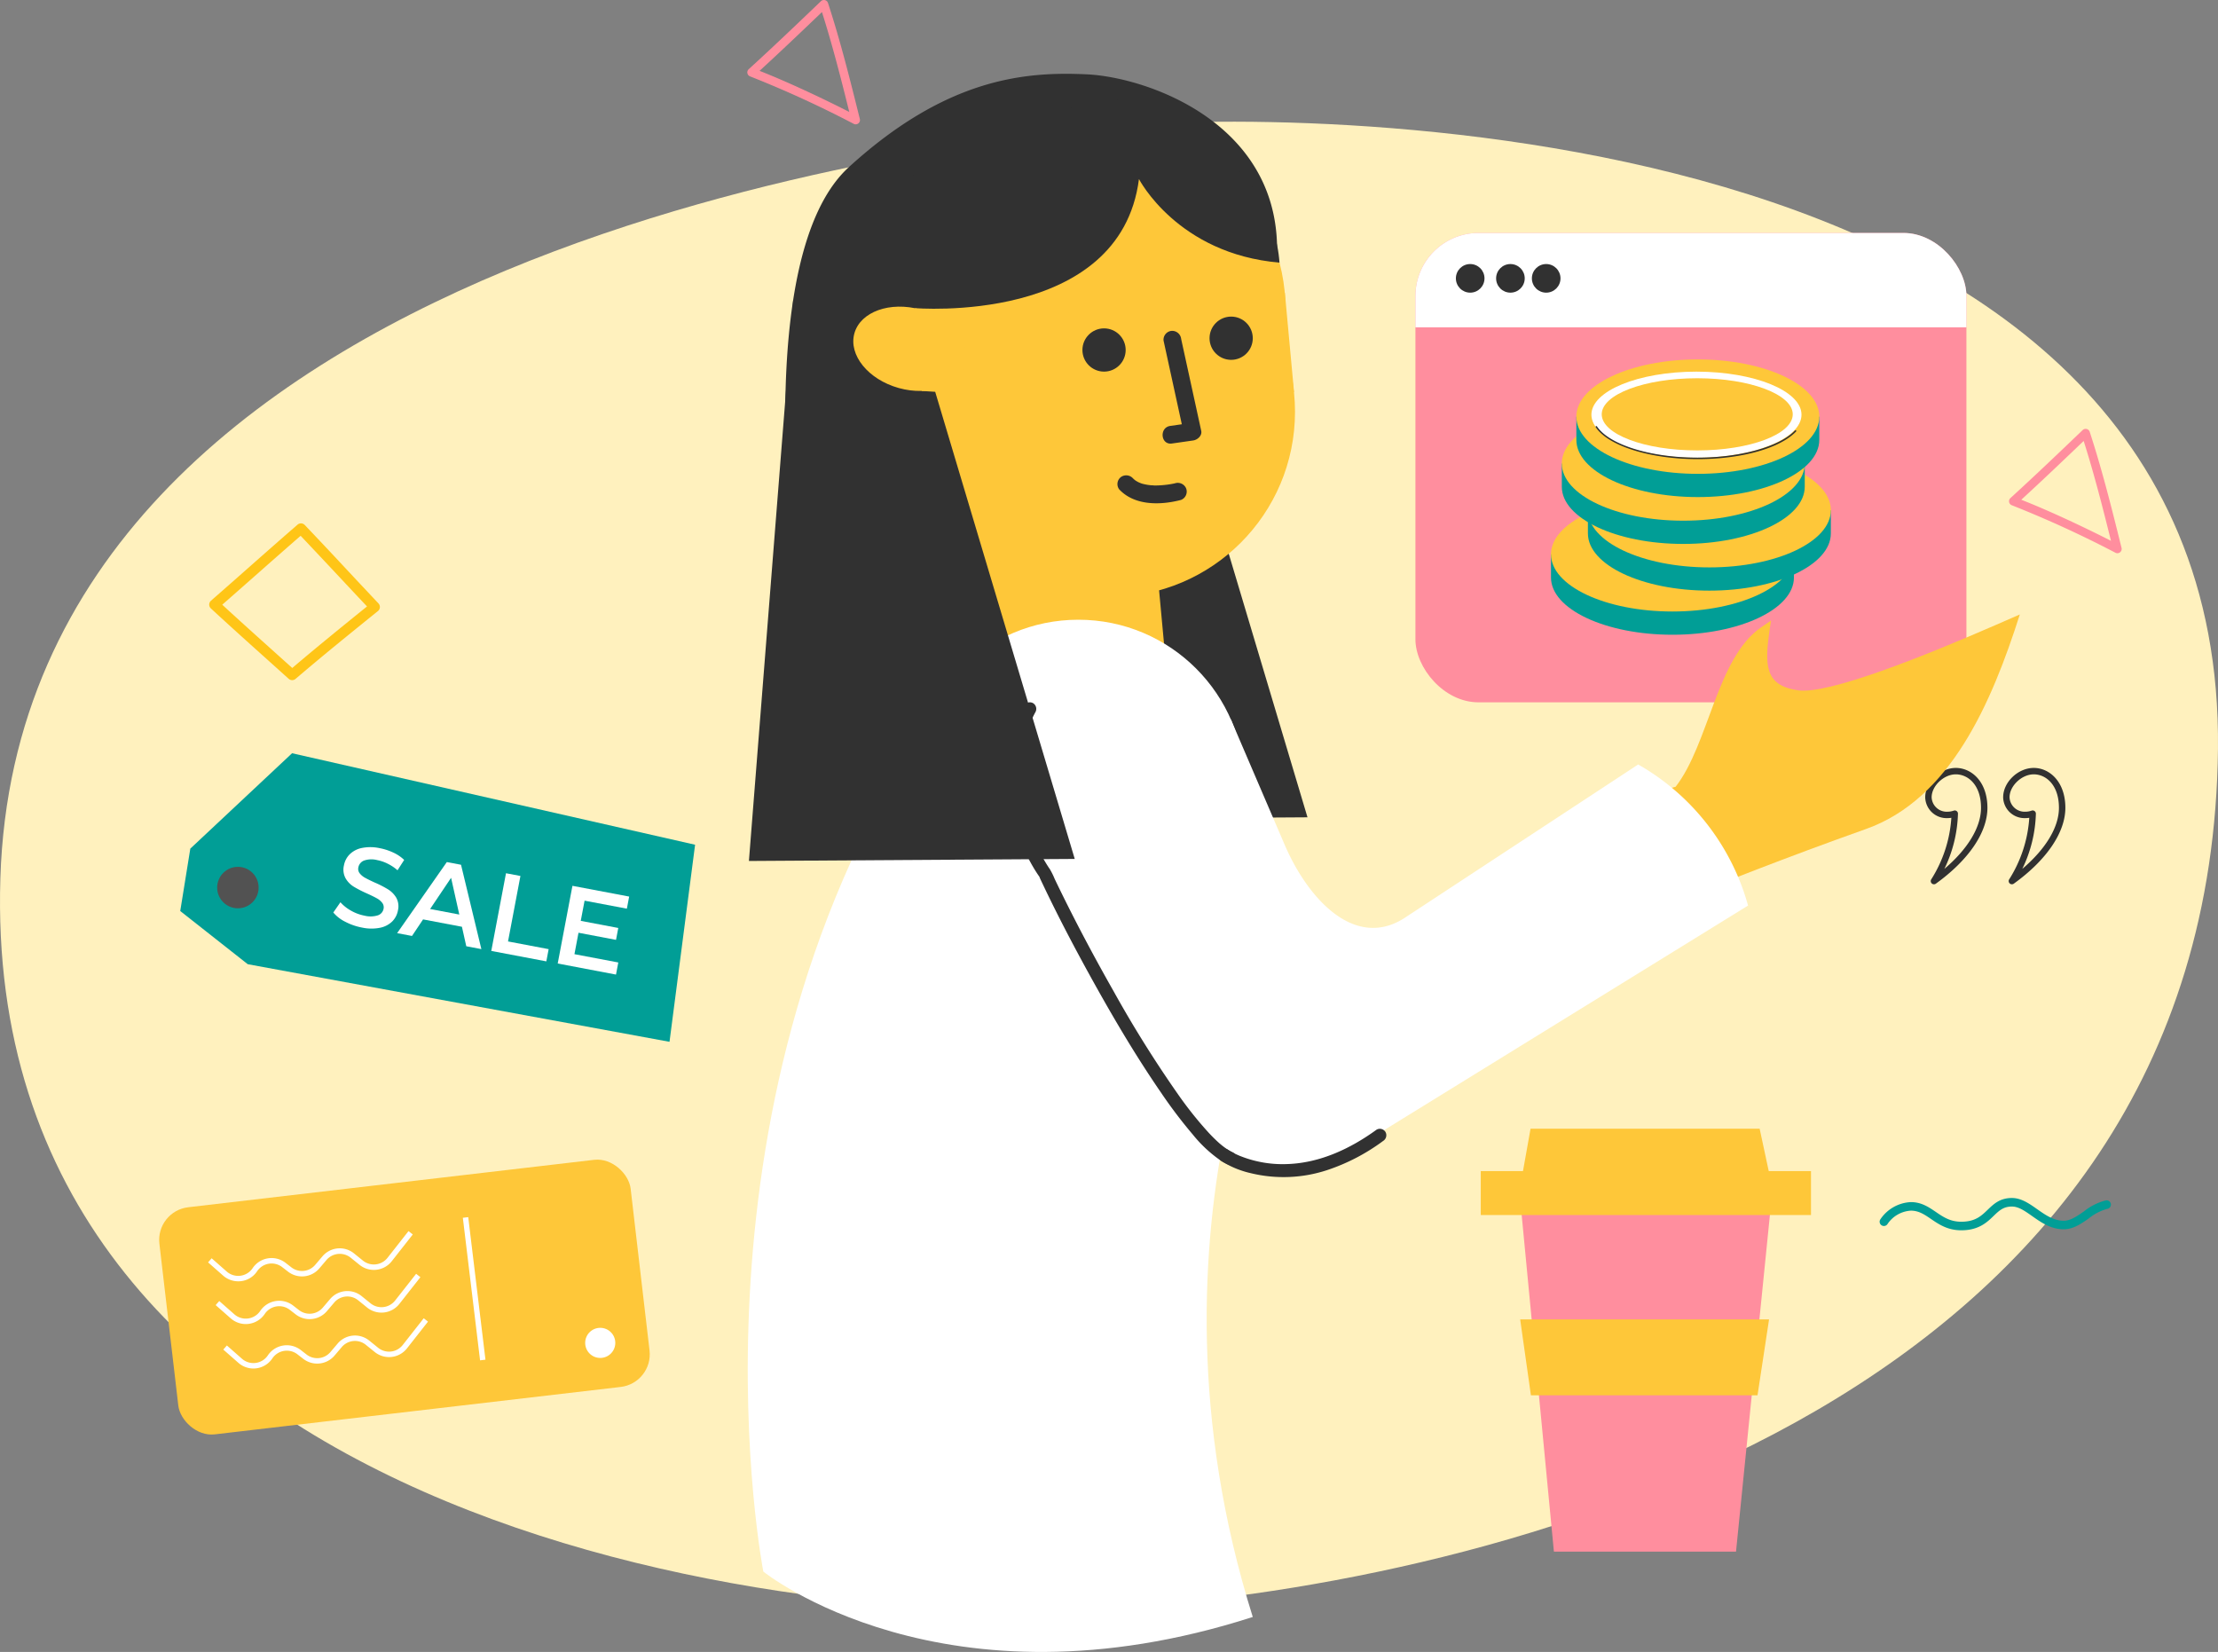 <svg xmlns="http://www.w3.org/2000/svg" xmlns:xlink="http://www.w3.org/1999/xlink" width="567" height="422.291" viewBox="0 0 567 422.291">
  <rect x="0" y="0" width="567" height="422.291" fill="#808080" stroke="none"/>
  <defs>
    <clipPath id="clip-path">
      <rect id="Rectangle_1439" data-name="Rectangle 1439" width="140.851" height="119.984" rx="16.107" fill="none"/>
    </clipPath>
  </defs>
  <g id="Group_3171" data-name="Group 3171" transform="translate(-100.228 -874.889)">
    <path id="Path_3594" data-name="Path 3594" d="M3267.074-2744.552c95.07-7.64,273.675-52.7,275.375-219.28s-243.928-163.185-283.024-158.935-278.773,29.747-283.872,192.081S3171.884-2736.9,3267.074-2744.552Z" transform="translate(-2875.229 4030.051)" fill="#fff1be"/>
    <g id="Group_2742" data-name="Group 2742" transform="translate(-381.013 922.524)">
      <g id="Group_2077" data-name="Group 2077" transform="translate(-49 81.627)">
        <g id="Group_2075" data-name="Group 2075">
          <path id="Path_2774" data-name="Path 2774" d="M1024.634,96.788a.82.82,0,0,1-.7-1.255,33.47,33.47,0,0,0,5.143-15.741,6.406,6.406,0,0,1-1.016.081,5.46,5.46,0,0,1-5.666-5.246l0-.079c0-3.859,3.8-7.506,7.817-7.506s8.086,3.5,8.086,10.2c0,6.289-4.807,13.358-13.188,19.393A.822.822,0,0,1,1024.634,96.788Zm5.312-18.875a.82.82,0,0,1,.82.82v.019a34.345,34.345,0,0,1-3.474,14.1c6-5.1,9.369-10.662,9.369-15.611,0-5.881-3.341-8.559-6.446-8.559-3.06,0-6.177,2.96-6.177,5.867a3.839,3.839,0,0,0,3.984,3.688l.044,0a4.96,4.96,0,0,0,1.615-.276.8.8,0,0,1,.266-.046Z" fill="#313131"/>
        </g>
        <g id="Group_2076" data-name="Group 2076">
          <path id="Path_2775" data-name="Path 2775" d="M1044.552,96.788a.82.82,0,0,1-.695-1.255A33.47,33.47,0,0,0,1049,79.792a6.427,6.427,0,0,1-1.017.081,5.46,5.46,0,0,1-5.665-5.247l0-.078c0-3.859,3.8-7.506,7.818-7.506s8.085,3.5,8.085,10.2c0,6.29-4.807,13.359-13.188,19.393A.818.818,0,0,1,1044.552,96.788Zm5.313-18.875a.82.82,0,0,1,.82.82v.019a34.347,34.347,0,0,1-3.474,14.1c6-5.1,9.369-10.662,9.369-15.612,0-5.881-3.341-8.559-6.445-8.559-3.061,0-6.179,2.96-6.179,5.867a3.839,3.839,0,0,0,3.984,3.688l.044,0a4.96,4.96,0,0,0,1.615-.276A.8.8,0,0,1,1049.865,77.913Z" fill="#313131"/>
        </g>
      </g>
      <g id="Group_2078" data-name="Group 2078" transform="translate(-71.881 131.627)">
        <path id="Path_2779" data-name="Path 2779" d="M1054.492,135.239c-3.5,0-5.742-1.531-7.723-2.883-1.681-1.147-3.133-2.138-5.156-2.138a7.729,7.729,0,0,0-5.994,3.452,1.093,1.093,0,1,1-1.8-1.246l.016-.024a9.936,9.936,0,0,1,7.773-4.368c2.7,0,4.574,1.281,6.388,2.518,1.886,1.288,3.668,2.5,6.491,2.5,3.579,0,5.12-1.482,6.752-3.052,1.542-1.483,3.136-3.017,6.2-3.017,2.4,0,4.455,1.447,6.44,2.846,2.071,1.46,4.213,2.97,6.818,2.97,1.722,0,3.385-1.158,5.145-2.384a14.614,14.614,0,0,1,5.6-2.811,1.093,1.093,0,1,1,.412,2.147l-.029.005a12.835,12.835,0,0,0-4.734,2.453c-1.96,1.365-3.986,2.776-6.395,2.776-3.3,0-5.837-1.79-8.078-3.369-1.862-1.313-3.47-2.447-5.181-2.447-2.183,0-3.286,1.062-4.684,2.407C1061.063,133.208,1058.952,135.239,1054.492,135.239Z" fill="#019e96"/>
      </g>
      <g id="Group_2079" data-name="Group 2079" transform="translate(-92 -73)">
        <path id="Path_2780" data-name="Path 2780" d="M793.05,55.8a1.095,1.095,0,0,1-1.569,1.224A275.339,275.339,0,0,0,764.99,44.889a1.1,1.1,0,0,1-.689-.817,1.092,1.092,0,0,1,.336-1.015c6-5.473,11.679-10.882,18.47-17.388a1.092,1.092,0,0,1,1.545.033,1.08,1.08,0,0,1,.25.416C788.1,35.884,790.616,46.006,793.05,55.8ZM767.418,43.479c7.058,2.767,16.065,7.006,22.926,10.5-2.1-8.46-4.306-17.125-6.984-25.529-5.769,5.523-10.77,10.279-15.943,15.025Z" fill="#ff8e9e"/>
      </g>
      <g id="Group_2357" data-name="Group 2357" transform="translate(101.778 39.221)">
        <path id="Path_3553" data-name="Path 3553" d="M454.152,87.007a1.331,1.331,0,0,1-.893-.342l-5.216-4.688c-4.842-4.345-9.849-8.838-14.668-13.3A1.334,1.334,0,0,1,433.4,66.7q4.773-4.173,9.488-8.346c4.19-3.7,8.38-7.395,12.639-11.093a1.334,1.334,0,0,1,1.84.087q5.465,5.733,10.858,11.535,3.986,4.26,7.986,8.508a1.335,1.335,0,0,1-.131,1.954C469.159,74.935,462,80.72,455.019,86.688A1.335,1.335,0,0,1,454.152,87.007Zm-17.875-19.28c4.467,4.115,9.078,8.253,13.547,12.265l4.35,3.908c6.349-5.4,12.818-10.643,19.111-15.729q-3.513-3.726-7.006-7.469-4.967-5.312-9.962-10.594c-3.922,3.414-7.792,6.829-11.661,10.243Q440.477,64.04,436.277,67.727Z" fill="#ffc517"/>
      </g>
      <g id="Group_2079-2" data-name="Group 2079" transform="translate(357.312 -54.884)">
        <path id="Path_2780-2" data-name="Path 2780" d="M666.277,147.322a1.095,1.095,0,0,1-1.569,1.224,275.322,275.322,0,0,0-26.49-12.139,1.105,1.105,0,0,1-.69-.818,1.092,1.092,0,0,1,.336-1.014c6-5.473,11.679-10.882,18.47-17.389a1.094,1.094,0,0,1,1.8.449C661.33,127.4,663.844,137.524,666.277,147.322ZM640.645,135c7.058,2.767,16.065,7.005,22.927,10.5-2.105-8.46-4.307-17.125-6.985-25.529-5.769,5.523-10.77,10.279-15.943,15.025Z" fill="#ff8e9e"/>
      </g>
    </g>
    <g id="Group_2820" data-name="Group 2820" transform="translate(-3187.927 -2139.952)">
      <rect id="Rectangle_1328" data-name="Rectangle 1328" width="140.851" height="119.984" rx="16.107" transform="translate(3649.99 3074.393)" fill="#ff8e9e"/>
      <g id="Group_2455" data-name="Group 2455" transform="translate(3649.99 3074.393)">
        <g id="Group_2736" data-name="Group 2736">
          <g id="Group_2819" data-name="Group 2819">
            <g id="Group_2818" data-name="Group 2818" clip-path="url(#clip-path)">
              <g id="Group_2735" data-name="Group 2735" transform="translate(-8.623 -10.433)">
                <g id="Group_2454" data-name="Group 2454">
                  <rect id="Rectangle_1329" data-name="Rectangle 1329" width="153.893" height="34.561" fill="#fff"/>
                </g>
              </g>
            </g>
          </g>
        </g>
      </g>
      <g id="Group_2457" data-name="Group 2457" transform="translate(3684.644 3106.72)">
        <path id="Path_2776" data-name="Path 2776" d="M3921.166,3191.192c-4.836-5.116-15.722-8.681-28.382-8.681s-23.549,3.567-28.383,8.681h-2.671v5.94c0,8.078,13.9,14.626,31.054,14.626s31.052-6.548,31.052-14.626v-5.94Z" transform="translate(-3861.731 -3141.377)" fill="#019e96"/>
        <ellipse id="Ellipse_254" data-name="Ellipse 254" cx="31.053" cy="14.625" rx="31.053" ry="14.625" transform="translate(0.001 35.19)" fill="#fec739"/>
        <path id="Path_2777" data-name="Path 2777" d="M3933.908,3175.969c-4.835-5.117-15.722-8.681-28.381-8.681s-23.548,3.567-28.383,8.681h-2.671v5.94c0,8.078,13.9,14.625,31.051,14.625s31.054-6.546,31.054-14.625v-5.94Z" transform="translate(-3865.036 -3137.428)" fill="#019e96"/>
        <ellipse id="Ellipse_255" data-name="Ellipse 255" cx="31.053" cy="14.625" rx="31.053" ry="14.625" transform="translate(9.438 23.915)" fill="#fec739"/>
        <path id="Path_2778" data-name="Path 2778" d="M3924.9,3159.847c-4.836-5.118-15.725-8.681-28.383-8.681s-23.549,3.568-28.383,8.681h-2.671v5.941c0,8.077,13.9,14.625,31.054,14.625s31.051-6.548,31.051-14.625v-5.941Z" transform="translate(-3862.699 -3133.247)" fill="#019e96"/>
        <ellipse id="Ellipse_256" data-name="Ellipse 256" cx="31.053" cy="14.625" rx="31.053" ry="14.625" transform="translate(2.767 11.977)" fill="#fec739"/>
        <path id="Path_2782" data-name="Path 2782" d="M3929.921,3143.677c-4.837-5.118-15.724-8.681-28.383-8.681s-23.548,3.568-28.383,8.681h-2.671v5.939c0,8.078,13.9,14.626,31.054,14.626s31.052-6.549,31.052-14.626v-5.939Z" transform="translate(-3864.001 -3129.053)" fill="#019e96"/>
        <ellipse id="Ellipse_257" data-name="Ellipse 257" cx="31.053" cy="14.625" rx="31.053" ry="14.625" transform="translate(6.483)" fill="#fec739"/>
        <ellipse id="Ellipse_258" data-name="Ellipse 258" cx="26.853" cy="11.004" rx="26.853" ry="11.004" transform="translate(10.332 3.124)" fill="#fff"/>
        <path id="Path_4128" data-name="Path 4128" d="M3903.212,3158.425c-12.111,0-22.822-3.355-26.048-8.16a.187.187,0,1,1,.311-.209c3.161,4.708,13.743,7.994,25.737,7.994,10.929,0,20.93-2.79,24.889-6.944a.188.188,0,1,1,.272.259C3924.286,3155.653,3914.409,3158.425,3903.212,3158.425Z" transform="translate(-3865.726 -3132.937)" fill="#313131"/>
        <ellipse id="Ellipse_487" data-name="Ellipse 487" cx="24.417" cy="9.224" rx="24.417" ry="9.224" transform="translate(12.969 4.811)" fill="#fec739"/>
      </g>
      <circle id="Ellipse_375" data-name="Ellipse 375" cx="3.657" cy="3.657" r="3.657" transform="translate(3660.331 3082.338)" fill="#313131"/>
      <circle id="Ellipse_376" data-name="Ellipse 376" cx="3.657" cy="3.657" r="3.657" transform="translate(3670.615 3082.338)" fill="#313131"/>
      <circle id="Ellipse_377" data-name="Ellipse 377" cx="3.657" cy="3.657" r="3.657" transform="translate(3679.758 3082.338)" fill="#313131"/>
      <path id="Path_3645" data-name="Path 3645" d="M3842.3,3292.146c8.553-3.268,23.554-9.356,45-16.981,21.594-7.653,32.135-32.266,39.348-54.852-1.912.855-3.962,1.754-6.114,2.669-17.969,7.833-42.815,17.864-50.607,16.722-8.487-1.226-8.545-6.381-7.232-15.563.1-.764.229-1.518.358-2.275-.88.594-1.762,1.187-2.609,1.785-11.27,7.839-13.285,29.744-21.776,40.7-16.04,3.718-28.584,27.945-39.784,31.349" transform="translate(-122.153 -48.399)" fill="#fec739"/>
      <path id="Path_4129" data-name="Path 4129" d="M3656.888,3120.646l3.793.239,35.675,119.413-83.291.522,11.314-143.393" transform="translate(-73.958 -16.526)" fill="#313131"/>
      <path id="Path_4130" data-name="Path 4130" d="M3569.362,3275.54l102.591,34.09s-42.208,76.739-10.53,177.642c-79.234,25.493-125.121-11.606-125.121-11.606s-22.664-116.53,40.139-214.158" transform="translate(-53.014 -59.084)" fill="#fff"/>
      <path id="Path_3956" data-name="Path 3956" d="M3670.945,3080.859a102.148,102.148,0,0,0-61.761,3.5c-4.515-6.235-17.172-7.59-19.713,5.877s13.468,16.483,13.468,16.483l-12.786,53.64-42.313,1.64s-11.4-81.532,13.659-104.413,45.179-24.472,60.8-23.745S3672.518,3046.523,3670.945,3080.859Z" transform="translate(-56.369)" fill="#313131"/>
      <rect id="Rectangle_1440" data-name="Rectangle 1440" width="55.699" height="127.793" rx="27.849" transform="translate(3589.837 3223.821) rotate(174.71)" fill="#fec739"/>
      <circle id="Ellipse_593" data-name="Ellipse 593" cx="47.353" cy="47.353" r="47.353" transform="translate(3522.083 3046.665)" fill="#fec739"/>
      <circle id="Ellipse_594" data-name="Ellipse 594" cx="47.353" cy="47.353" r="47.353" transform="translate(3524.498 3072.746)" fill="#fec739"/>
      <rect id="Rectangle_1441" data-name="Rectangle 1441" width="94.706" height="25.512" transform="matrix(0.996, -0.092, 0.092, 0.996, 3522.284, 3098.384)" fill="#fec739"/>
      <circle id="Ellipse_595" data-name="Ellipse 595" cx="5.527" cy="5.527" r="5.527" transform="translate(3597.356 3095.774)" fill="#313131"/>
      <circle id="Ellipse_596" data-name="Ellipse 596" cx="5.527" cy="5.527" r="5.527" transform="translate(3564.862 3098.783)" fill="#313131"/>
      <path id="Path_4131" data-name="Path 4131" d="M3680.25,3124.471l4.5,20.6.635,2.914c.27,1.236-.955,2.3-2.042,2.459l-5.45.781c-2.882.412-3.291-4.091-.417-4.5l5.45-.781-2.043,2.46-4.495-20.6-.635-2.914a2.273,2.273,0,0,1,2.042-2.459,2.317,2.317,0,0,1,2.459,2.043Z" transform="translate(-90.154 -23.008)" fill="#313131"/>
      <path id="Path_4132" data-name="Path 4132" d="M3676.173,3178.579c-5.239,1.372-11.889,1.523-15.834-2.733a2.264,2.264,0,0,1,.522-3.154,2.331,2.331,0,0,1,3.154.522c-.457-.493.012-.013.118.08q.215.188.445.356c.372.274.113-.027-.018.007.071-.018.419.239.5.279a8.44,8.44,0,0,0,.915.4c.6.225-.261-.054.125.05.14.038.279.079.42.114a13.57,13.57,0,0,0,2.152.348,2.843,2.843,0,0,1,.576.038c-.25-.083-.429-.012-.035-.005q.523.011,1.047-.007a24.759,24.759,0,0,0,3.4-.353c.355-.062.709-.134,1.062-.207.407-.084-.712.169-.262.06l.115-.029a2.317,2.317,0,0,1,2.915,1.316,2.288,2.288,0,0,1-1.316,2.915Z" transform="translate(-86.106 -35.942)" fill="#313131"/>
      <path id="Path_4133" data-name="Path 4133" d="M3644.69,3062.969s9.832,19.137,35.921,21.362c-1.683-24.024-28.312-41.9-42.388-41.524s-57.444,16.738-58.2,28.151,7.286,25,7.286,25S3639.868,3100.439,3644.69,3062.969Z" transform="translate(-65.373 -2.357)" fill="#313131"/>
      <g id="Group_2464" data-name="Group 2464" transform="translate(3334.231 3207.393)">
        <path id="Path_3658" data-name="Path 3658" d="M3339.013,3292.6l-2.574,15.952,17.254,13.593,107.82,19.839,6.539-50.38-103.026-23.387Z" transform="translate(-3336.439 -3268.218)" fill="#019e96"/>
        <circle id="Ellipse_378" data-name="Ellipse 378" cx="5.299" cy="5.299" r="5.299" transform="translate(9.44 29.039)" fill="#525252"/>
        <g id="Group_2463" data-name="Group 2463" transform="translate(39.13 24.004)">
          <path id="Path_3659" data-name="Path 3659" d="M3392.34,3319.708a9.441,9.441,0,0,1-3.067-2.373l1.82-2.623a10.227,10.227,0,0,0,2.694,2.143,11.044,11.044,0,0,0,3.446,1.284,6.287,6.287,0,0,0,3.441-.083,2.19,2.19,0,0,0,1.447-1.671,1.853,1.853,0,0,0-.345-1.52,4.357,4.357,0,0,0-1.38-1.159q-.881-.49-2.421-1.193a30.377,30.377,0,0,1-3.473-1.774,6.148,6.148,0,0,1-2.092-2.146,4.636,4.636,0,0,1-.42-3.3,5.385,5.385,0,0,1,1.462-2.821,6.149,6.149,0,0,1,3.1-1.628,11.127,11.127,0,0,1,4.564.042,14.525,14.525,0,0,1,3.49,1.131,10.024,10.024,0,0,1,2.783,1.878l-1.7,2.643a11.617,11.617,0,0,0-2.51-1.678,10.264,10.264,0,0,0-2.676-.919,5.85,5.85,0,0,0-3.388.12,2.322,2.322,0,0,0-1.439,1.755,1.8,1.8,0,0,0,.346,1.509,4.448,4.448,0,0,0,1.384,1.143q.88.49,2.42,1.194a26.92,26.92,0,0,1,3.43,1.751,6.36,6.36,0,0,1,2.111,2.144,4.551,4.551,0,0,1,.426,3.255,5.335,5.335,0,0,1-1.459,2.81,6.2,6.2,0,0,1-3.117,1.614,11.267,11.267,0,0,1-4.576-.044A15.4,15.4,0,0,1,3392.34,3319.708Z" transform="translate(-3389.273 -3300.628)" fill="#fff"/>
          <path id="Path_3660" data-name="Path 3660" d="M3427.868,3322.317l-9.934-1.883-2.829,4.232-3.8-.721,12.7-18.167,3.632.689,5.2,21.56-3.857-.732Zm-.672-3.125-2.1-9.392-5.362,7.977Z" transform="translate(-3394.988 -3301.964)" fill="#fff"/>
          <path id="Path_3661" data-name="Path 3661" d="M3447.559,3309.635l3.689.7-3.17,16.736,10.384,1.969-.592,3.121-14.073-2.667Z" transform="translate(-3403.415 -3302.965)" fill="#fff"/>
          <path id="Path_3662" data-name="Path 3662" d="M3482.217,3333.573l-.587,3.094-14.9-2.829,3.765-19.858,14.5,2.746-.587,3.093-10.811-2.046-.977,5.163,9.591,1.817-.575,3.039-9.592-1.818-1.038,5.478Z" transform="translate(-3409.364 -3304.092)" fill="#fff"/>
        </g>
      </g>
      <g id="Group_2467" data-name="Group 2467" transform="translate(3666.692 3303.378)">
        <path id="Path_3663" data-name="Path 3663" d="M3828.836,3549.7h46.555l9.007-89.457-64.184-.6Z" transform="translate(-3810.14 -3441.595)" fill="#ff8e9e"/>
        <path id="Path_3664" data-name="Path 3664" d="M3884.065,3446.506h-62.98l2.006-11.232h58.567Z" transform="translate(-3810.365 -3435.274)" fill="#fec739"/>
        <rect id="Rectangle_1331" data-name="Rectangle 1331" width="84.42" height="11.232" transform="translate(0 10.831)" fill="#fec739"/>
        <path id="Path_3665" data-name="Path 3665" d="M3880.886,3520.491H3822.96l-2.749-19.406h63.626Z" transform="translate(-3810.139 -3452.344)" fill="#fec739"/>
      </g>
      <g id="Group_2465" data-name="Group 2465" transform="translate(3327.927 3310.353)">
        <rect id="Rectangle_1332" data-name="Rectangle 1332" width="121.284" height="58.452" rx="8.4" transform="translate(0 14.072) rotate(-6.663)" fill="#fec739"/>
        <rect id="Rectangle_1333" data-name="Rectangle 1333" width="1.388" height="36.704" transform="translate(78.548 15.793) rotate(-6.891)" fill="#fff"/>
        <path id="Path_3666" data-name="Path 3666" d="M3353.748,3445.986a5.829,5.829,0,0,1-3.845-1.448l-3.859-3.394.917-1.042,3.859,3.394a4.436,4.436,0,0,0,6.616-.868,5.825,5.825,0,0,1,8.41-1.367l1.487,1.152a4.431,4.431,0,0,0,6.1-.634l1.834-2.16a5.792,5.792,0,0,1,8.105-.753l2.26,1.828a4.437,4.437,0,0,0,6.28-.706l5.37-6.837,1.094.858-5.37,6.837a5.825,5.825,0,0,1-8.248.928l-2.26-1.828a4.463,4.463,0,0,0-6.172.575l-1.834,2.16a5.822,5.822,0,0,1-8.01.831l-1.486-1.152a4.442,4.442,0,0,0-6.406,1.045,5.743,5.743,0,0,1-4.842,2.582Z" transform="translate(-3332.626 -3413.957)" fill="#fff"/>
        <path id="Path_3667" data-name="Path 3667" d="M3356.373,3460.739a5.831,5.831,0,0,1-3.847-1.449l-3.859-3.393.917-1.046,3.859,3.394a4.435,4.435,0,0,0,6.617-.867,5.827,5.827,0,0,1,8.413-1.367l1.487,1.151a4.425,4.425,0,0,0,6.1-.633l1.837-2.16a5.794,5.794,0,0,1,8.1-.759l2.26,1.827a4.435,4.435,0,0,0,6.278-.706l5.373-6.836,1.094.858-5.374,6.837a5.825,5.825,0,0,1-8.246.927l-2.259-1.829a4.411,4.411,0,0,0-6.173.575l-1.834,2.16a5.817,5.817,0,0,1-8.007.832l-1.489-1.153a4.439,4.439,0,0,0-6.4,1.043,5.838,5.838,0,0,1-4.089,2.542A5.945,5.945,0,0,1,3356.373,3460.739Z" transform="translate(-3333.306 -3417.782)" fill="#fff"/>
        <path id="Path_3668" data-name="Path 3668" d="M3359,3476.081a5.823,5.823,0,0,1-3.845-1.451l-3.859-3.39.917-1.045,3.86,3.393a4.433,4.433,0,0,0,6.615-.866,5.826,5.826,0,0,1,8.412-1.367l1.486,1.151a4.427,4.427,0,0,0,6.1-.633l1.835-2.16a5.8,5.8,0,0,1,8.1-.76l2.26,1.829a4.438,4.438,0,0,0,6.28-.705l5.37-6.837,1.094.857-5.37,6.837a5.826,5.826,0,0,1-8.248.928l-2.259-1.827a4.411,4.411,0,0,0-6.172.575l-1.835,2.16a5.819,5.819,0,0,1-8.009.832l-1.487-1.152a4.442,4.442,0,0,0-6.406,1.045,5.831,5.831,0,0,1-4.842,2.588Z" transform="translate(-3333.987 -3421.761)" fill="#fff"/>
        <circle id="Ellipse_379" data-name="Ellipse 379" cx="3.849" cy="3.849" r="3.849" transform="translate(109.821 43.921)" fill="#fff"/>
      </g>
      <circle id="Ellipse_597" data-name="Ellipse 597" cx="42.558" cy="42.558" r="42.558" transform="translate(3521.263 3173.262)" fill="#fff"/>
      <path id="Path_4134" data-name="Path 4134" d="M3804.713,3304.124l-110.386,68.11a31.532,31.532,0,0,1-34.6-14.912l-63.11-62.127,75.87-38.685,13.745,32.022c5.9,13.757,17.738,26.759,30.384,18.937l60.006-39.417A59.885,59.885,0,0,1,3804.713,3304.124Z" transform="translate(-69.69 -57.788)" fill="#fff"/>
      <path id="Path_4135" data-name="Path 4135" d="M3679.27,3365.585c-.214-.1-.318-.165-.023-.005-.116-.063-.232-.121-.347-.184-.275-.152-.542-.316-.8-.488a18.635,18.635,0,0,1-1.6-1.192c-.132-.108-.262-.218-.393-.329-.205-.174.167.157-.173-.152-.292-.265-.582-.533-.866-.806-.6-.575-1.178-1.17-1.744-1.778a96.564,96.564,0,0,1-7.756-9.713,297.453,297.453,0,0,1-16.529-26.432c-4.854-8.554-9.487-17.245-13.8-26.087q-.648-1.33-1.285-2.666a18.134,18.134,0,0,0-1.255-2.521c-.065-.094-.132-.188-.2-.281-.226-.318.248.384,0,0-.107-.164-.215-.329-.321-.495a47.7,47.7,0,0,1-3.848-7.487c-3.559-8.656-4.518-18.743-1.1-27.811a33.855,33.855,0,0,1,1.771-3.931,1.717,1.717,0,0,0-.459-2.312,1.681,1.681,0,0,0-2.312.459,37.777,37.777,0,0,0-4.493,16.9,43.38,43.38,0,0,0,2.213,14.359,51.77,51.77,0,0,0,4.305,9.748q.717,1.243,1.519,2.434c.129.192.295.387.407.592.005.01.015.018.02.028-.23-.447-.067.015.022.207q.3.654.615,1.306c4.112,8.677,8.6,17.183,13.266,25.57,5.286,9.493,10.839,18.863,17,27.819a122.38,122.38,0,0,0,8.18,10.8,33.928,33.928,0,0,0,7.151,6.66,14.012,14.012,0,0,0,1.8.953,1.678,1.678,0,0,0,2.106-1.057,1.7,1.7,0,0,0-1.057-2.106Z" transform="translate(-76.202 -56.266)" fill="#313131"/>
      <path id="Path_4136" data-name="Path 4136" d="M3576.549,3135.011l3.793.239,35.675,119.413-83.292.522,11.314-143.393" transform="translate(-53.119 -20.252)" fill="#313131"/>
      <ellipse id="Ellipse_598" data-name="Ellipse 598" cx="10.411" cy="14.686" rx="10.411" ry="14.686" transform="translate(3503.769 3110.087) rotate(-74.417)" fill="#fec739"/>
      <path id="Path_4137" data-name="Path 4137" d="M3695.6,3406.1a23.921,23.921,0,0,0,7.533,3.094,35.545,35.545,0,0,0,19.406-.782,50.826,50.826,0,0,0,14.369-7.474,1.714,1.714,0,0,0,.6-2.279,1.679,1.679,0,0,0-2.28-.6c-6.621,4.81-14.327,8.454-22.618,8.782a29.136,29.136,0,0,1-7.972-.714,29.727,29.727,0,0,1-3.1-.894c-.393-.137-.78-.287-1.167-.437-.107-.041-.213-.086-.32-.13.384.157.177.077.094.04-.2-.089-.408-.179-.61-.272a15.535,15.535,0,0,1-2.249-1.213c-1.777-1.212-3.446,1.674-1.682,2.877Z" transform="translate(-95.171 -94.439)" fill="#313131"/>
    </g>
  </g>
</svg>
